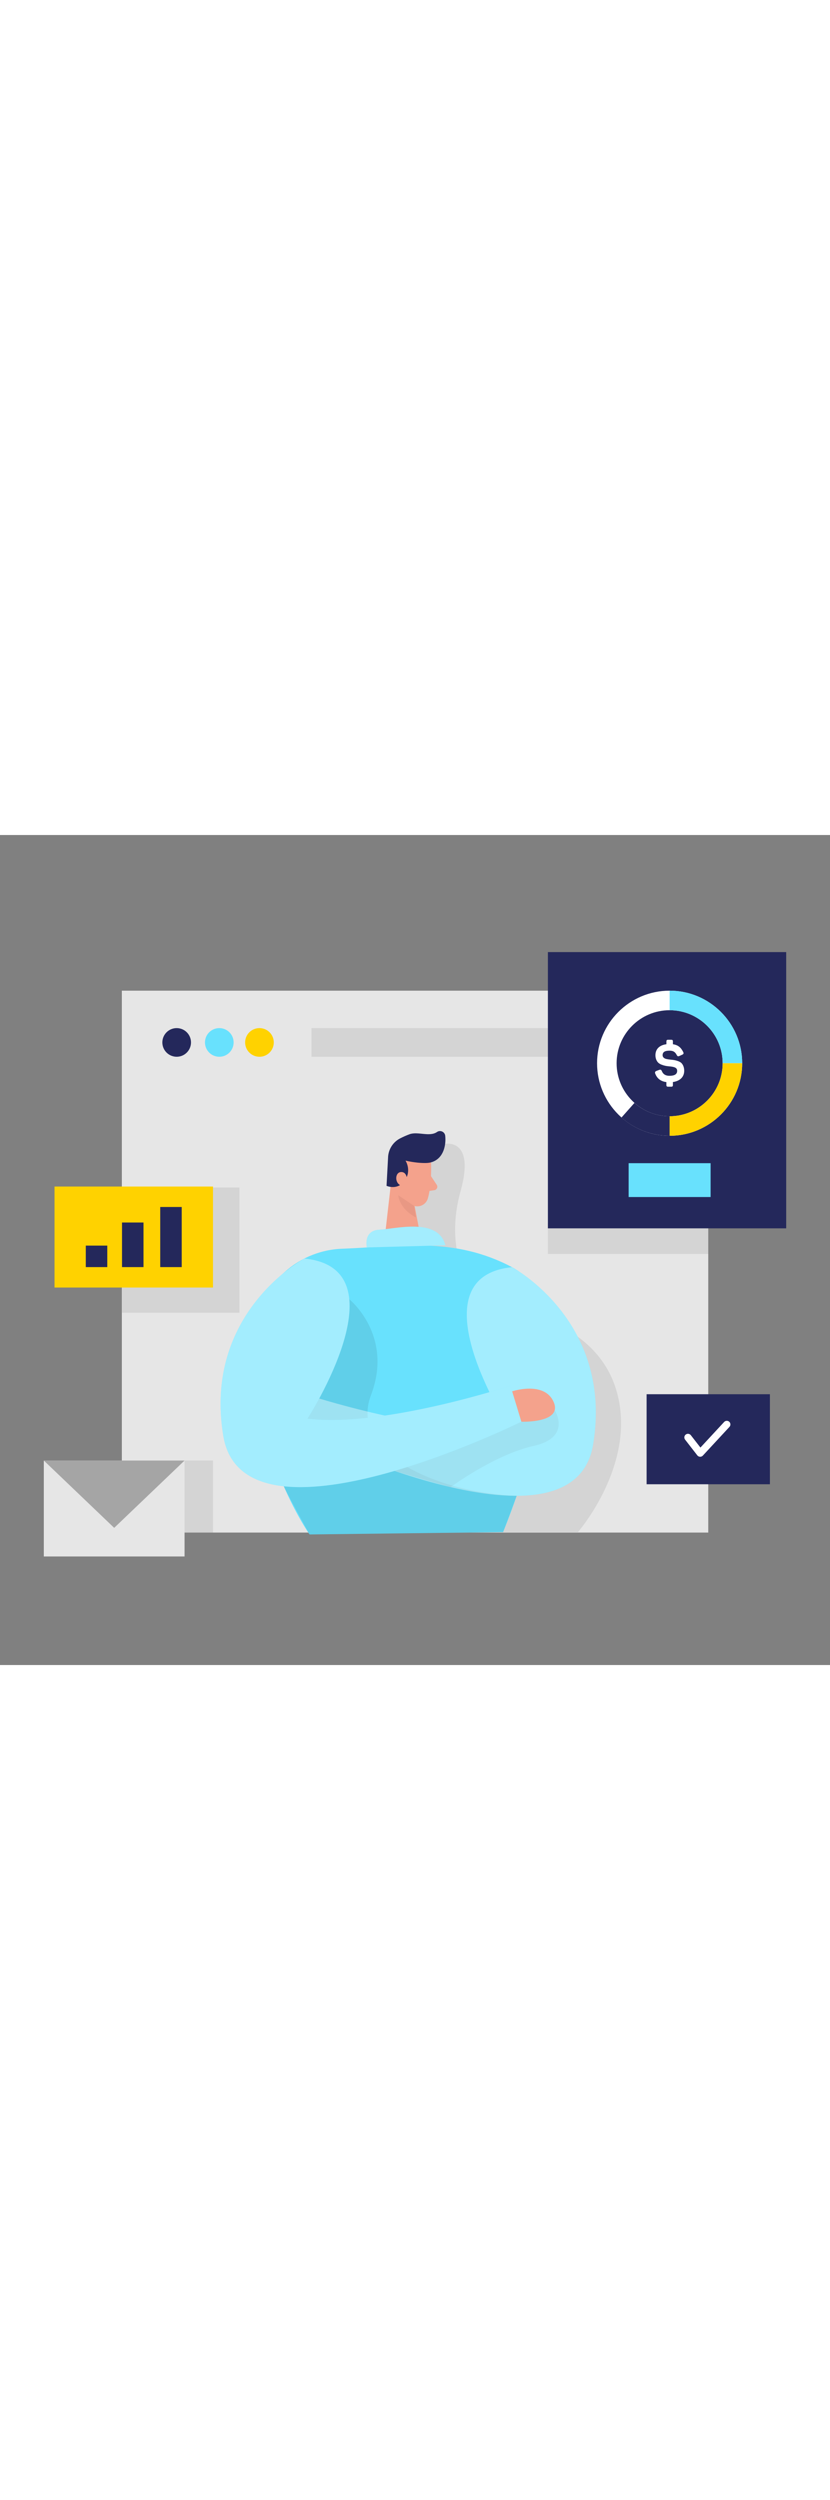<svg id="_0095_profile_analysis" xmlns="http://www.w3.org/2000/svg" viewBox="0 0 500 500" data-imageid="profile-analysis-42" imageName="Profile Analysis" class="illustrations_image" style="width: 166px;"><rect x="0" y="0" width="500" height="500" fill="#808080" stroke="none"/><defs><style>.cls-1_profile-analysis-42{fill:#fff;}.cls-2_profile-analysis-42{opacity:.39;}.cls-2_profile-analysis-42,.cls-3_profile-analysis-42,.cls-4_profile-analysis-42{fill:none;}.cls-5_profile-analysis-42{fill:#f4a28c;}.cls-6_profile-analysis-42{fill:#a5a5a5;}.cls-7_profile-analysis-42{fill:#ce8172;}.cls-8_profile-analysis-42{fill:#e6e6e6;}.cls-3_profile-analysis-42{opacity:.08;}.cls-4_profile-analysis-42{opacity:.31;}.cls-9_profile-analysis-42{fill:#24285b;}.cls-10_profile-analysis-42{fill:#000001;}.cls-11_profile-analysis-42{fill:#ffd200;}.cls-12_profile-analysis-42{fill:#68e1fd;}</style></defs><g id="screen_profile-analysis-42"><rect class="cls-8_profile-analysis-42" x="73.4" y="93.77" width="353.26" height="326.44"/><circle class="cls-9_profile-analysis-42" cx="106.43" cy="124.95" r="8.63"/><circle class="cls-12_profile-analysis-42 targetColor" cx="132.11" cy="124.95" r="8.63" style="fill: rgb(104, 225, 253);"/><circle class="cls-11_profile-analysis-42" cx="156.3" cy="124.95" r="8.63"/><g class="cls-3_profile-analysis-42"><path class="cls-10_profile-analysis-42" d="m268.14,186.08s18.36-3.83,9.27,28.63c-9.09,32.47,1.25,65.06,26.95,70.08,25.7,5.02,62.68,18.33,68.95,58.69,6.27,40.36-25.16,76.47-25.16,76.47h-117.13l11.92-200s-2.88-38.56,25.2-33.87Z"/></g><path class="cls-5_profile-analysis-42" d="m259.68,197.18s.6,13.16-1.96,21.8c-1.04,3.5-4.78,5.52-8.27,4.43-4.33-1.35-9.79-4.44-10.97-11.46l-3.46-11.66s-1.91-7.38,5.73-12.42c7.64-5.03,18.97,1.27,18.94,9.3Z"/><polygon class="cls-5_profile-analysis-42" points="235.92 206.25 231.03 249.15 254.87 250.16 248.86 218.54 235.92 206.25"/><path class="cls-9_profile-analysis-42" d="m256.39,197.59c-2.3.03-6.52-.16-12.1-1.43,0,0,3.88,5.9-.49,12.05-4.37,6.14-10.94,3.12-10.94,3.12l.91-16.9c.11-4.93,2.89-9.43,7.28-11.68,1.8-.92,3.78-1.82,5.76-2.53,4.95-1.75,11.95,1.79,16.45-1.32,1.97-1.36,4.7-.1,4.95,2.29.55,5.18-.7,13.23-7.78,15.76-1.3.46-2.67.63-4.04.64Z"/><path class="cls-5_profile-analysis-42" d="m245.22,207.87s.11-5.07-3.71-4.84c-3.82.23-4.03,7.56,1.12,8.46l2.59-3.62Z"/><path class="cls-5_profile-analysis-42" d="m259.63,205.49l3.46,5.22c.85,1.29.08,3.03-1.45,3.25l-5.07.74,3.07-9.22Z"/><g class="cls-4_profile-analysis-42"><path class="cls-7_profile-analysis-42" d="m249.44,223.41s-5.4-3.63-9.52-6.4c0,0,.34,7.97,10.67,13.39l-1.14-6.99Z"/></g><path class="cls-12_profile-analysis-42 targetColor" d="m153.22,301.74c1.34-28.64,24.4-51.5,53.05-52.53,34.07-1.22,66.88-7.6,102.18,11.13,50.48,26.8-5.38,159.6-5.38,159.6l-116.59,1.4s-36.43-51.98-33.26-119.61Z" style="fill: rgb(104, 225, 253);"/><g class="cls-3_profile-analysis-42"><rect class="cls-10_profile-analysis-42" x="330.06" y="233.98" width="96.6" height="18.4"/></g><path class="cls-12_profile-analysis-42 targetColor" d="m308.45,260.34s61.09,32.49,48.86,106.77c-12.22,74.28-179.59-8.46-179.59-8.46l6.58-21.67s77.1,25.43,122.23,19.79c0,0-58.24-90.36,1.91-96.43Z" style="fill: rgb(104, 225, 253);"/><g class="cls-3_profile-analysis-42"><path class="cls-10_profile-analysis-42" d="m210.4,279.64s26.85,21.6,13.08,57.8c-13.77,36.2,43.1,59.16,87.77,60.61l-8.19,21.89-116.59,1.4s-11.05-20.11-15.3-28.5c-4.24-8.39-21.69-117.87,39.22-113.2Z"/></g><g class="cls-3_profile-analysis-42"><path class="cls-10_profile-analysis-42" d="m237.26,382.97s54.44-41.16,96.89-36.52c0,0,10.62,16.39-12.72,21.56-23.34,5.17-49.99,24.84-49.99,24.84l-34.19-9.88Z"/></g><g class="cls-2_profile-analysis-42"><path class="cls-1_profile-analysis-42" d="m308.45,260.34s61.09,32.49,48.86,106.77c-12.22,74.28-179.59-8.46-179.59-8.46l6.58-21.67s77.1,25.43,122.23,19.79c0,0-58.24-90.36,1.91-96.43Z"/></g><path class="cls-12_profile-analysis-42 targetColor" d="m183.36,255.12s-61.09,32.49-48.86,106.77c12.22,74.28,179.59-8.46,179.59-8.46l-6.58-21.67s-77.1,25.43-122.23,19.79c0,0,58.24-90.36-1.91-96.43Z" style="fill: rgb(104, 225, 253);"/><g class="cls-2_profile-analysis-42"><path class="cls-1_profile-analysis-42" d="m183.36,255.12s-61.09,32.49-48.86,106.77c12.22,74.28,179.59-8.46,179.59-8.46l-6.58-21.67s-77.1,25.43-122.23,19.79c0,0,58.24-90.36-1.91-96.43Z"/></g><path class="cls-5_profile-analysis-42" d="m308.53,335.13s19.35-6.46,24.99,6.39c5.64,12.85-19.43,11.91-19.43,11.91l-5.56-18.3Z"/><path class="cls-12_profile-analysis-42 targetColor" d="m220.99,248.44s-2.34-10.2,7.53-10.67c9.87-.47,35.41-7.53,39.8,9.4l-47.33,1.27Z" style="fill: rgb(104, 225, 253);"/><g class="cls-3_profile-analysis-42"><rect class="cls-10_profile-analysis-42" x="73.5" y="212.35" width="70.75" height="75.42"/></g><g class="cls-2_profile-analysis-42"><path class="cls-1_profile-analysis-42" d="m220.99,248.44s-2.34-10.2,7.53-10.67c9.87-.47,35.41-7.53,39.8,9.4l-47.33,1.27Z"/></g><g class="cls-3_profile-analysis-42"><rect class="cls-10_profile-analysis-42" x="111.19" y="376.81" width="17.12" height="43.4"/></g><g class="cls-3_profile-analysis-42"><rect class="cls-10_profile-analysis-42" x="187.65" y="116.33" width="142.41" height="17.26"/></g></g><g id="check_profile-analysis-42"><rect class="cls-9_profile-analysis-42" x="389.52" y="336.87" width="74.28" height="54.23"/><path class="cls-1_profile-analysis-42" d="m421.79,374.54s-.06,0-.09,0c-.64-.03-1.23-.33-1.63-.84l-7.36-9.48c-.74-.95-.57-2.32.39-3.06.95-.74,2.32-.56,3.06.39l5.79,7.45,14.28-15.42c.81-.88,2.2-.94,3.08-.12.88.82.94,2.2.12,3.08l-16.02,17.3c-.41.44-.99.7-1.6.7Z"/></g><g id="stats_profile-analysis-42"><rect class="cls-9_profile-analysis-42" x="330.06" y="70.53" width="143.55" height="166.41"/><path class="cls-1_profile-analysis-42" d="m403.39,181.19c-24.1,0-43.71-19.61-43.71-43.71s19.61-43.71,43.71-43.71,43.71,19.61,43.71,43.71-19.61,43.71-43.71,43.71Zm0-75.65c-17.61,0-31.94,14.33-31.94,31.94s14.33,31.94,31.94,31.94,31.94-14.33,31.94-31.94-14.33-31.94-31.94-31.94Z"/><path class="cls-9_profile-analysis-42" d="m403.39,181.19c-10.7,0-21-3.91-29-11l7.81-8.81c5.84,5.18,13.37,8.04,21.18,8.04v11.77Z"/><path class="cls-12_profile-analysis-42 targetColor" d="m447.1,137.48h-11.77c0-17.61-14.33-31.94-31.94-31.94v-11.77c24.1,0,43.71,19.61,43.71,43.71Z" style="fill: rgb(104, 225, 253);"/><path class="cls-11_profile-analysis-42" d="m403.39,181.19v-11.77c17.61,0,31.94-14.33,31.94-31.94h11.77c0,24.1-19.61,43.71-43.71,43.71Z"/><rect class="cls-12_profile-analysis-42 targetColor" x="378.7" y="197.69" width="49.38" height="20.39" style="fill: rgb(104, 225, 253);"/><path class="cls-1_profile-analysis-42" d="m404.35,123.34c.78,0,1.01.27,1.01,1.05v1.65c3.11.44,4.89,1.99,6.21,4.69.41.81.24,1.25-.67,1.65l-1.65.74c-.78.37-1.15.2-1.59-.61-.91-1.76-2.03-2.6-4.32-2.6-2.87,0-4.19.84-4.19,2.77,0,1.25,1.15,2.03,2.33,2.26.57.13,1.38.27,2.43.37,1.89.17,2.83.3,4.49.88.84.3,1.49.64,1.99,1.08.95.88,1.79,2.57,1.79,4.73,0,3.68-2.46,6.18-6.82,6.82v1.75c0,.78-.24,1.05-1.01,1.05h-1.86c-.78,0-1.05-.27-1.05-1.05v-1.72c-3.38-.44-5.64-2.16-6.75-5.2-.27-.74,0-1.25.78-1.55l1.65-.61c.84-.3,1.21-.1,1.59.74.74,1.89,2.26,2.83,4.56,2.83,3.11,0,4.66-.98,4.66-2.97,0-1.05-.47-1.69-1.45-2.09-.98-.37-1.82-.51-3.34-.64-1.86-.17-2.9-.37-4.52-.98-.81-.3-1.45-.68-1.96-1.11-1.01-.91-1.82-2.53-1.82-4.59,0-3.65,2.3-6.08,6.62-6.65v-1.65c0-.78.27-1.05,1.05-1.05h1.86Z"/></g><g id="bars_profile-analysis-42"><rect class="cls-11_profile-analysis-42" x="32.85" y="211.76" width="95.46" height="60.84"/><rect class="cls-9_profile-analysis-42" x="51.68" y="247.34" width="12.95" height="12.95"/><rect class="cls-9_profile-analysis-42" x="73.5" y="233.43" width="12.95" height="26.86"/><rect class="cls-9_profile-analysis-42" x="96.52" y="224.08" width="12.95" height="36.21"/></g><g id="mail_profile-analysis-42"><rect class="cls-8_profile-analysis-42" x="26.39" y="376.81" width="84.79" height="57.8"/><polygon class="cls-6_profile-analysis-42" points="26.39 376.81 68.79 417.37 111.19 376.81 26.39 376.81"/></g></svg>